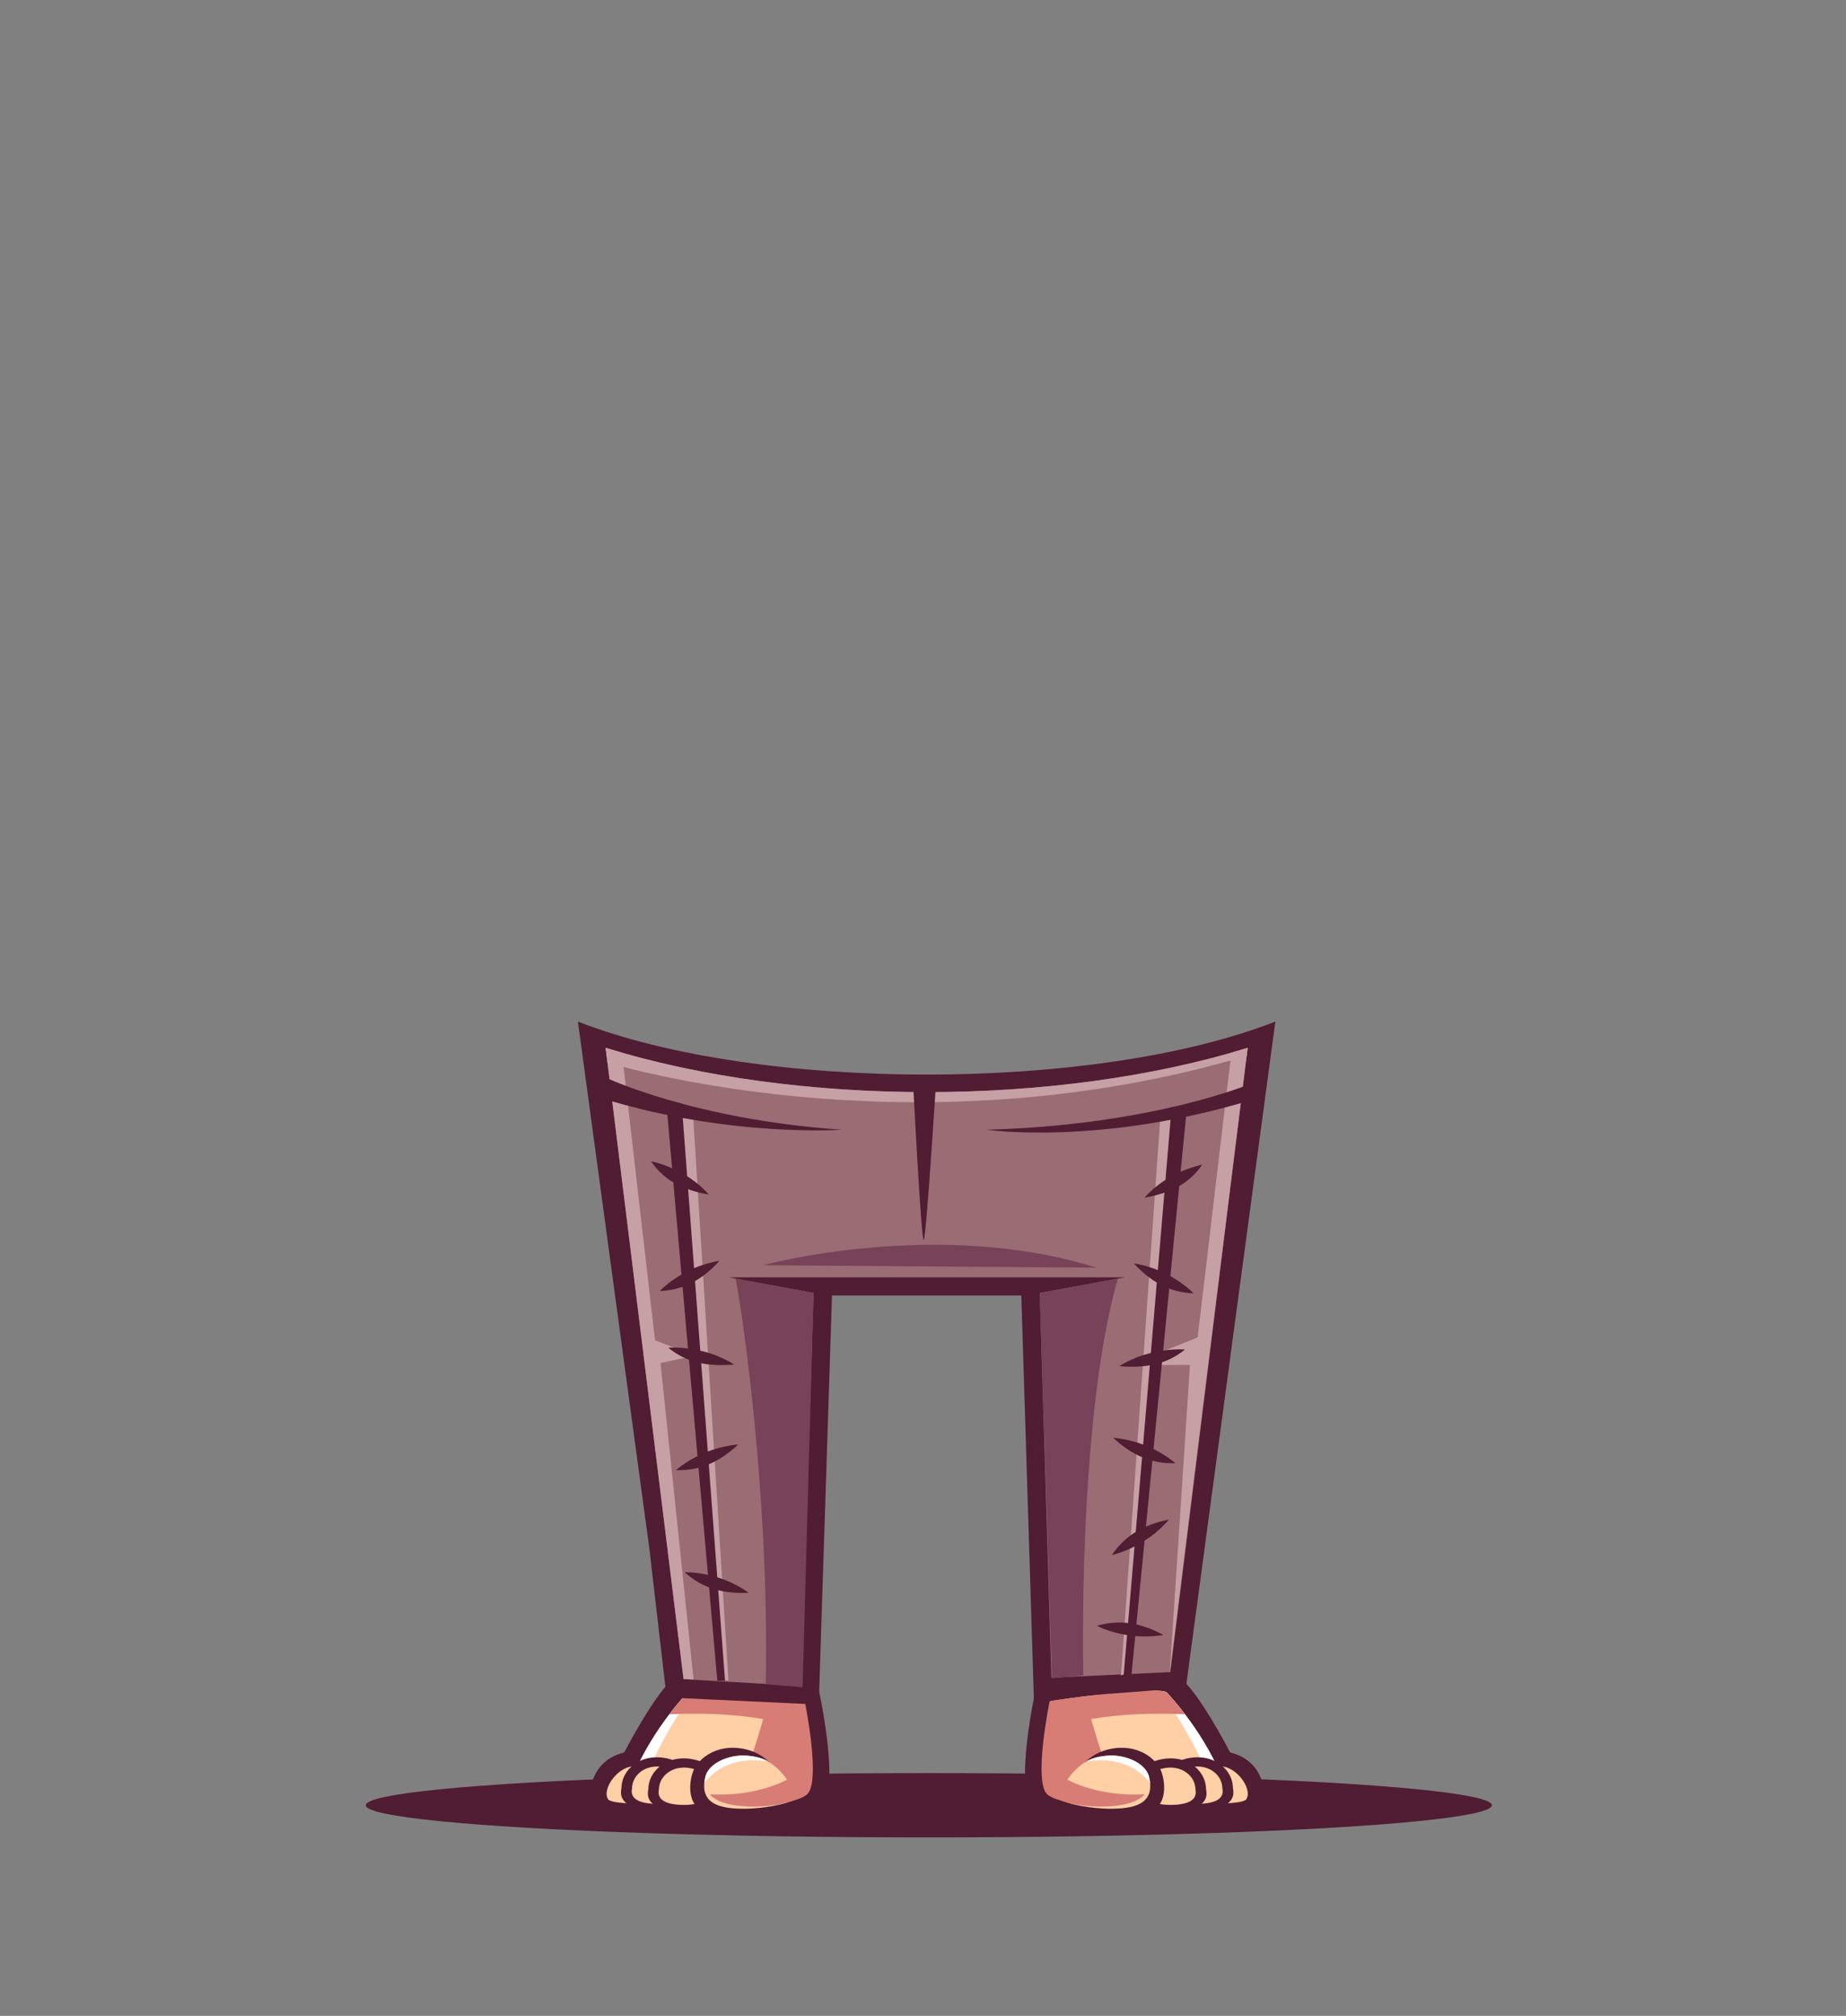 <?xml version="1.0" encoding="UTF-8"?>
<!DOCTYPE svg PUBLIC "-//W3C//DTD SVG 1.1//EN" "http://www.w3.org/Graphics/SVG/1.1/DTD/svg11.dtd">
<!-- Creator: CorelDRAW -->
<svg xmlns="http://www.w3.org/2000/svg" xml:space="preserve" width="161.909mm" height="176.792mm" style="shape-rendering:geometricPrecision; text-rendering:geometricPrecision; image-rendering:optimizeQuality; fill-rule:evenodd; clip-rule:evenodd"
viewBox="0 0 76.661 83.708"
 xmlns:xlink="http://www.w3.org/1999/xlink">
 <rect x="0" y="0" width="76.661" height="83.708" fill="#808080" stroke="none"/>
 <defs>
  <style type="text/css">
   <![CDATA[
    .fil0 {fill:none}
    .fil1 {fill:#501D33}
    .fil5 {fill:#75414C}
    .fil11 {fill:#784258}
    .fil2 {fill:#955B58}
    .fil9 {fill:#9A6C73}
    .fil3 {fill:#BB8778}
    .fil10 {fill:#C6A0A4}
    .fil4 {fill:#CFA88B}
    .fil6 {fill:#D77D75}
    .fil7 {fill:#FFCFA5}
    .fil8 {fill:white}
   ]]>
  </style>
 </defs>
 <g id="Layer_x0020_1">
  <rect class="fil0" width="76.661" height="83.708"/>
  <ellipse class="fil1" cx="38.573" cy="74.963" rx="23.383" ry="1.335"/>
  <g id="_124586200">
   <g>
    <polygon id="_124590808" class="fil2" points="28.277,70.296 25.284,73.78 25.284,74.874 33.703,74.918 33.484,70.195 "/>
    <path id="_124590736" class="fil3" d="M28.277 70.296l-2.999 3.45 5.832 -0.094c0,0 1.774,-1.139 2.452,-1.788l-0.077 -1.669 -5.207 0.1z"/>
    <polygon id="_124590664" class="fil4" points="27.541,71.141 25.277,73.746 27.373,73.712 26.008,73.424 "/>
    <polygon id="_124590592" class="fil5" points="30.447,74.901 33.703,74.918 33.502,70.306 32.218,70.313 30.433,73.645 "/>
    <polygon id="_124590520" class="fil6" points="34.054,73.892 29.318,73.686 34.002,73.039 "/>
    <path id="_124590448" class="fil1" d="M33.981 70.076c0,0 0.962,4.247 0.105,4.987 -0.857,0.739 -9.075,0.522 -9.385,0.269 -0.31,-0.253 -0.465,-2.154 1.219,-2.56 0,0 1.382,-2.66 2.121,-3.111 0.738,-0.451 5.94,0.415 5.94,0.415z"/>
    <path id="_124590376" class="fil7" d="M28.556 70.282c0,0 -1.417,1.461 -2.241,3.412 0,0 -0.555,0.883 -0.017,1.091 0.538,0.208 6.538,0.328 7.161,-0.259 0.623,-0.588 -0.084,-3.892 -0.084,-3.892 0,0 -4.367,-0.668 -4.819,-0.353z"/>
    <path id="_124590304" class="fil8" d="M28.556 70.282c0,0 -1.417,1.461 -2.241,3.412 0,0 -0.277,0.442 -0.249,0.774 0.394,-0.112 0.733,-0.358 0.853,-0.788 0.333,-1.197 1.77,-3.286 1.77,-3.286 0.041,-0.064 0.064,-0.121 0.074,-0.173 -0.095,0.014 -0.166,0.033 -0.206,0.061z"/>
    <path id="_124590232" class="fil6" d="M28.556 70.282c0,0 -0.327,0.337 -0.758,0.904 1.099,-0.055 3.807,-0.091 5.794,0.71 -0.097,-0.701 -0.217,-1.261 -0.217,-1.261 0,0 -4.367,-0.668 -4.819,-0.353z"/>
    <path id="_124590160" class="fil6" d="M30.565 74.844c1.081,-0.058 2.294,0.152 2.927,-0.311 0.633,-0.464 -0.071,-3.885 -0.071,-3.885 0,0 -0.666,-0.108 -1.463,-0.209 -0.423,1.595 -0.908,3.059 -1.393,4.405z"/>
    <path id="_124590088" class="fil7" d="M26.408 73.359c0.673,0.107 0.612,0.613 0.597,0.977 -0.015,0.364 0.671,0.594 0.196,0.575 -0.331,-0.013 -1.814,0.017 -1.949,-0.198 -0.284,-0.449 0.483,-1.46 1.156,-1.354z"/>
    <path id="_124590016" class="fil1" d="M25.806 74.257c0.009,-0.67 0.553,-1.168 1.201,-1.266 0.781,-0.118 1.695,0.293 1.754,0.998 0.062,0.73 -0.353,1.157 -1.388,1.172 -1.035,0.015 -1.707,-0.239 -1.567,-0.904z"/>
    <path id="_124589944" class="fil7" d="M26.247 74.263c0.006,-0.474 0.391,-0.826 0.849,-0.895 0.553,-0.084 1.198,0.207 1.24,0.706 0.044,0.516 -0.25,0.818 -0.982,0.829 -0.732,0.011 -1.207,-0.169 -1.108,-0.639z"/>
    <path id="_124589872" class="fil1" d="M26.923 74.302c0.009,-0.67 0.553,-1.168 1.201,-1.266 0.781,-0.118 1.695,0.293 1.754,0.998 0.062,0.73 -0.353,1.157 -1.388,1.172 -1.035,0.015 -1.707,-0.239 -1.567,-0.904z"/>
    <path id="_124589800" class="fil7" d="M27.364 74.308c0.006,-0.474 0.391,-0.826 0.849,-0.895 0.553,-0.084 1.198,0.207 1.24,0.706 0.044,0.516 -0.25,0.818 -0.982,0.829 -0.732,0.011 -1.207,-0.169 -1.108,-0.639z"/>
    <path id="_124589728" class="fil1" d="M28.932 73.28c0.275,-0.36 0.695,-0.605 1.157,-0.678 0.965,-0.153 2.093,0.373 2.165,1.277 0.075,0.937 -0.439,1.485 -1.717,1.507 -0.859,0.015 -1.383,-0.088 -1.668,-0.441 -0.334,-0.414 -0.222,-1.291 0.063,-1.665z"/>
    <path id="_124589656" class="fil7" d="M29.289 73.793c0.117,-0.489 0.709,-0.799 1.295,-0.878 0.396,-0.053 0.93,0.023 1.247,0.193 0.893,0.481 1.26,1.556 1.244,1.567 -0.377,0.269 -1.473,0.424 -2.075,0.432 -1.03,0.015 -1.988,-0.155 -1.71,-1.315z"/>
    <path id="_124589584" class="fil8" d="M29.289 73.793c0.117,-0.489 0.709,-0.799 1.295,-0.878 0.396,-0.053 0.93,0.023 1.247,0.193 0.012,0.006 0.023,0.013 0.035,0.019 0.007,0.01 0.011,0.015 0.011,0.015 -1.675,-0.26 -2.442,0.638 -2.63,0.907 0.007,-0.08 0.021,-0.165 0.043,-0.257z"/>
    <path id="_124589512" class="fil6" d="M29.477 74.509c0.588,0.74 3.138,0.591 3.812,0.086 0.424,-0.318 -0.06,-1.021 -0.06,-1.021 0,0 -1.306,1.061 -3.752,0.935z"/>
   </g>
   <g>
    <polygon id="_124589416" class="fil2" points="48.732,70.296 51.725,73.78 51.725,74.874 43.306,74.918 43.525,70.195 "/>
    <path id="_124589344" class="fil3" d="M48.732 70.296l2.999 3.45 -5.832 -0.094c0,0 -1.774,-1.139 -2.452,-1.788l0.077 -1.669 5.207 0.1z"/>
    <polygon id="_124589272" class="fil4" points="49.468,71.141 51.732,73.746 49.636,73.712 51.001,73.424 "/>
    <polygon id="_124589200" class="fil5" points="46.562,74.901 43.306,74.918 43.507,70.306 44.791,70.313 46.576,73.645 "/>
    <polygon id="_124589128" class="fil6" points="42.955,73.892 47.691,73.686 43.007,73.039 "/>
    <path id="_124589056" class="fil1" d="M43.028 70.076c0,0 -0.962,4.247 -0.105,4.987 0.857,0.739 9.075,0.522 9.385,0.269 0.31,-0.253 0.465,-2.154 -1.219,-2.56 0,0 -1.382,-2.66 -2.121,-3.111 -0.738,-0.451 -5.94,0.415 -5.94,0.415z"/>
    <path id="_124588984" class="fil7" d="M48.453 70.282c0,0 1.417,1.461 2.241,3.412 0,0 0.555,0.883 0.017,1.091 -0.538,0.208 -6.538,0.328 -7.161,-0.259 -0.623,-0.588 0.084,-3.892 0.084,-3.892 0,0 4.367,-0.668 4.819,-0.353z"/>
    <path id="_124588912" class="fil8" d="M48.453 70.282c0,0 1.417,1.461 2.241,3.412 0,0 0.277,0.442 0.249,0.774 -0.394,-0.112 -0.733,-0.358 -0.853,-0.788 -0.333,-1.197 -1.77,-3.286 -1.77,-3.286 -0.041,-0.064 -0.064,-0.121 -0.074,-0.173 0.095,0.014 0.166,0.033 0.206,0.061z"/>
    <path id="_124588840" class="fil6" d="M48.453 70.282c0,0 0.327,0.337 0.758,0.904 -1.099,-0.055 -3.807,-0.091 -5.794,0.71 0.097,-0.701 0.217,-1.261 0.217,-1.261 0,0 4.367,-0.668 4.819,-0.353z"/>
    <path id="_124588768" class="fil6" d="M46.444 74.844c-1.081,-0.058 -2.294,0.152 -2.927,-0.311 -0.633,-0.464 0.071,-3.885 0.071,-3.885 0,0 0.666,-0.108 1.463,-0.209 0.423,1.595 0.908,3.059 1.393,4.405z"/>
    <path id="_124588696" class="fil7" d="M50.601 73.359c-0.673,0.107 -0.612,0.613 -0.597,0.977 0.015,0.364 -0.671,0.594 -0.196,0.575 0.331,-0.013 1.814,0.017 1.949,-0.198 0.284,-0.449 -0.483,-1.46 -1.156,-1.354z"/>
    <path id="_124588624" class="fil1" d="M51.203 74.257c-0.009,-0.67 -0.553,-1.168 -1.201,-1.266 -0.781,-0.118 -1.695,0.293 -1.754,0.998 -0.062,0.73 0.353,1.157 1.388,1.172 1.035,0.015 1.707,-0.239 1.567,-0.904z"/>
    <path id="_124588552" class="fil7" d="M50.762 74.263c-0.006,-0.474 -0.391,-0.826 -0.849,-0.895 -0.553,-0.084 -1.198,0.207 -1.24,0.706 -0.044,0.516 0.25,0.818 0.982,0.829 0.732,0.011 1.207,-0.169 1.108,-0.639z"/>
    <path id="_124588480" class="fil1" d="M50.086 74.302c-0.009,-0.67 -0.553,-1.168 -1.201,-1.266 -0.781,-0.118 -1.695,0.293 -1.754,0.998 -0.062,0.73 0.353,1.157 1.388,1.172 1.035,0.015 1.707,-0.239 1.567,-0.904z"/>
    <path id="_124588408" class="fil7" d="M49.645 74.308c-0.006,-0.474 -0.391,-0.826 -0.849,-0.895 -0.553,-0.084 -1.198,0.207 -1.24,0.706 -0.044,0.516 0.25,0.818 0.982,0.829 0.732,0.011 1.207,-0.169 1.108,-0.639z"/>
    <path id="_124588336" class="fil1" d="M48.077 73.28c-0.275,-0.36 -0.695,-0.605 -1.157,-0.678 -0.965,-0.153 -2.093,0.373 -2.165,1.277 -0.075,0.937 0.439,1.485 1.717,1.507 0.859,0.015 1.383,-0.088 1.668,-0.441 0.334,-0.414 0.222,-1.291 -0.063,-1.665z"/>
    <path id="_124588264" class="fil7" d="M47.72 73.793c-0.117,-0.489 -0.709,-0.799 -1.295,-0.878 -0.396,-0.053 -0.93,0.023 -1.247,0.193 -0.893,0.481 -1.26,1.556 -1.244,1.567 0.377,0.269 1.473,0.424 2.075,0.432 1.03,0.015 1.988,-0.155 1.71,-1.315z"/>
    <path id="_124588192" class="fil8" d="M47.72 73.793c-0.117,-0.489 -0.709,-0.799 -1.295,-0.878 -0.396,-0.053 -0.93,0.023 -1.247,0.193 -0.012,0.006 -0.023,0.013 -0.035,0.019 -0.007,0.01 -0.011,0.015 -0.011,0.015 1.675,-0.26 2.442,0.638 2.63,0.907 -0.007,-0.08 -0.021,-0.165 -0.043,-0.257z"/>
    <path id="_124588120" class="fil6" d="M47.533 74.509c-0.588,0.74 -3.138,0.591 -3.812,0.086 -0.424,-0.318 0.06,-1.021 0.06,-1.021 0,0 1.306,1.061 3.752,0.935z"/>
   </g>
   <path id="_124588024" class="fil1" d="M34.551 53.796l-0.55 16.986 -6.317 -0.296 -0.721 -6.208 -2.963 -21.857c7.5,2.935 21.463,2.935 28.963,0l-3.717 27.672 -6.31 0.476 -0.523 -16.773 -7.862 0z"/>
   <path id="_124587952" class="fil9" d="M30.253 53.04l3.534 0.649 -0.51 16.322 -4.891 -0.284 -3.235 -26.214c7.955,2.45 18.707,2.45 26.662,0l-3.208 25.921 -4.944 0.231 -0.483 -15.975 3.534 -0.649 -16.459 0z"/>
   <path id="_124587880" class="fil10" d="M25.228 44.124l-0.077 -0.612c7.955,2.45 18.707,2.45 26.662,0l-0.042 0.333c-13.309,3.948 -25.232,0.664 -26.543,0.279z"/>
   <path id="_124587808" class="fil10" d="M28.803 69.742l-0.417 -0.021 -3.234 -26.209c0.225,0.069 0.451,0.136 0.677,0.201l1.373 11.943 1.655 0.641 -1.427 0.302 1.374 13.143z"/>
   <path id="_124587736" class="fil10" d="M28.777 46.226l1.476 23.564 -0.226 -0.024 -1.935 -21.978 0.047 -1.685c0.212,0.042 0.425,0.084 0.638,0.123z"/>
   <polygon id="_124587664" class="fil1" points="27.669,45.767 29.789,69.795 30.109,69.795 28.309,45.815 "/>
   <path id="_124587592" class="fil1" d="M27.399 53.611c0,0 0.933,-1.011 2.479,-1.254 -0.682,0.747 -1.447,1.213 -2.479,1.254z"/>
   <path id="_124587520" class="fil1" d="M27.04 48.224c0,0 1.418,0.261 2.396,1.382 -1.044,-0.187 -1.86,-0.576 -2.396,-1.382z"/>
   <path id="_124587448" class="fil1" d="M27.754 55.963c0,0 1.44,-0.121 2.728,0.698 -1.059,0.094 -1.962,-0.065 -2.728,-0.698z"/>
   <path id="_124587376" class="fil1" d="M28.073 61.047c0,0 1.021,-0.937 2.584,-1.063 -0.747,0.693 -1.552,1.099 -2.584,1.063z"/>
   <path id="_124587304" class="fil1" d="M28.435 65.288c0,0 1.384,-0.059 2.66,0.852 -1.018,0.048 -1.895,-0.159 -2.66,-0.852z"/>
   <path id="_124587232" class="fil11" d="M30.541 53.093l3.246 0.596 -0.457 16.375 -1.526 -0.124c0.153,-8.389 -1.125,-16.374 -1.263,-16.847z"/>
   <path id="_124587160" class="fil10" d="M48.578 69.459l3.235 -25.948c-0.225,0.069 -0.451,0.136 -0.677,0.201l-1.4 11.823 -2.905 1.16 2.585 -0.018 -0.837 12.781z"/>
   <path id="_124587088" class="fil10" d="M48.187 46.382l-1.636 23.195 0.293 -0.131 2.028 -21.516 -0.047 -1.671c-0.212,0.042 -0.425,0.083 -0.638,0.122z"/>
   <polygon id="_124587016" class="fil1" points="49.296,45.926 46.975,69.671 46.655,69.671 48.655,45.975 "/>
   <path id="_124586944" class="fil1" d="M49.565 53.705c0,0 -0.933,-1.002 -2.479,-1.244 0.682,0.74 1.447,1.203 2.479,1.244z"/>
   <path id="_124586872" class="fil1" d="M49.924 48.363c0,0 -1.418,0.259 -2.396,1.371 1.044,-0.185 1.86,-0.571 2.396,-1.371z"/>
   <path id="_124586800" class="fil1" d="M49.211 56.037c0,0 -1.44,-0.12 -2.728,0.692 1.059,0.093 1.962,-0.065 2.728,-0.692z"/>
   <path id="_124586728" class="fil1" d="M48.811 60.759c0,0 -1.021,-0.929 -2.584,-1.054 0.747,0.687 1.552,1.09 2.584,1.054z"/>
   <path id="_124586656" class="fil1" d="M46.175 64.573c0,0 1.351,-0.281 2.37,-1.473 -0.995,0.201 -1.793,0.616 -2.37,1.473z"/>
   <path id="_124586584" class="fil1" d="M45.551 67.512c0,0 1.219,0.647 2.764,0.38 -0.894,-0.48 -1.774,-0.671 -2.764,-0.38z"/>
   <path id="_124586512" class="fil11" d="M46.423 53.093l-3.246 0.596 0.51 16.002 1.3 -0.121c-0.078,-4.459 0.164,-12.102 1.436,-16.477z"/>
   <path id="_124586440" class="fil11" d="M45.527 52.638l-13.848 -0.1c0,0 7.251,-1.973 13.848,0.1z"/>
   <path id="_124586368" class="fil1" d="M51.963 44.993c0,0 -4.076,1.733 -10.998,1.919 0,0 4.742,0.693 11.151,-1.28l0.182 -0.552 -0.336 -0.087z"/>
   <path id="_124586296" class="fil1" d="M25.112 44.727c0,0 3.647,1.759 9.842,2.185 0,0 -4.535,0.32 -9.743,-1.24l-0.06 -0.592 -0.039 -0.354z"/>
   <path id="_124586224" class="fil1" d="M37.928 45.145c0,0 0.327,6.346 0.429,6.346 0.103,0 0.502,-6.346 0.502,-6.346l-0.932 0z"/>
  </g>
 </g>
</svg>
